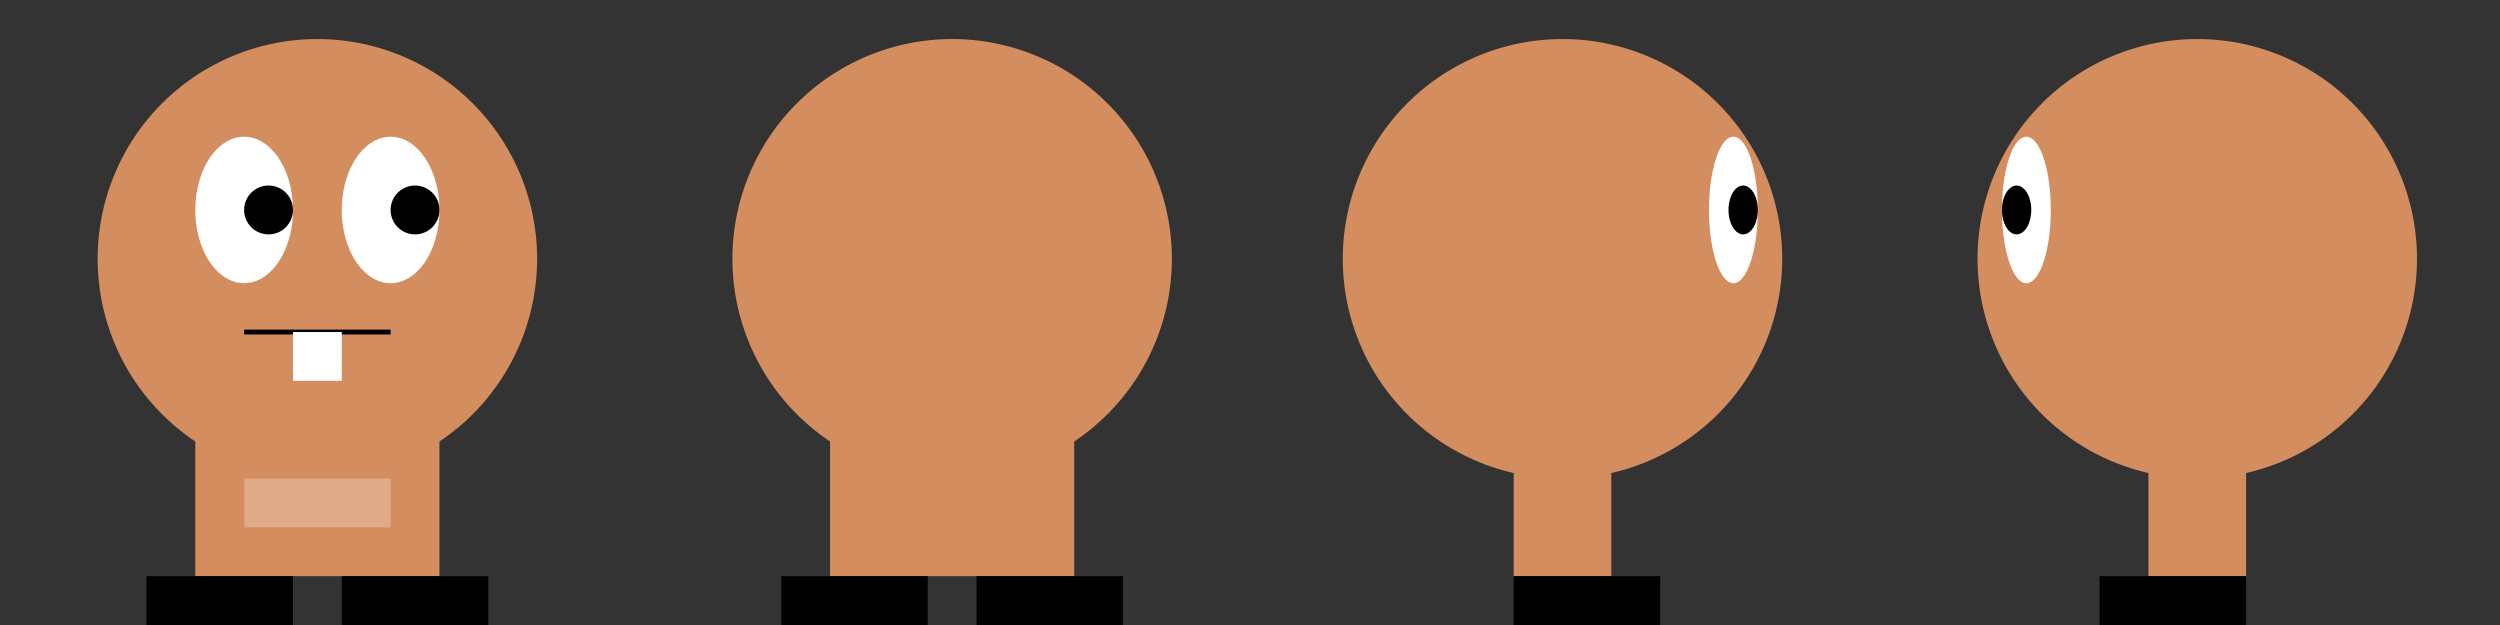 <?xml version="1.0" encoding="UTF-8" standalone="no"?>
<!-- Created with Inkscape (http://www.inkscape.org/) -->

<svg
   xmlns:dc="http://purl.org/dc/elements/1.1/"
   xmlns:cc="http://creativecommons.org/ns#"
   xmlns:rdf="http://www.w3.org/1999/02/22-rdf-syntax-ns#"
   xmlns:svg="http://www.w3.org/2000/svg"
   xmlns="http://www.w3.org/2000/svg"
   version="1.1"
   width="128"
   height="32"
   id="svg2">
  <rect width="100%" height="100%" fill="#333333" stroke="none"/>
  <defs
     id="defs4" />
  <g
     transform="translate(0,-1020.362)"
     id="layer1">
    <path
       d="m 27.5,13.25 a 11.25,11.25 0 1 1 -22.5,0 11.25,11.25 0 1 1 22.5,0 z"
       transform="translate(0,1020.362)"
       id="path2993"
       style="fill:#d38d5f;fill-opacity:1;fill-rule:nonzero;stroke:none" />
    <rect
       width="12.5"
       height="7.5"
       x="10"
       y="22"
       transform="translate(0,1020.362)"
       id="rect2995"
       style="fill:#d38d5f;fill-opacity:1;fill-rule:nonzero;stroke:none" />
    <rect
       width="7.5"
       height="2.5"
       x="12.5"
       y="24.5"
       transform="translate(0,1020.362)"
       id="rect2997"
       style="fill:#deaa87;fill-opacity:1;fill-rule:nonzero;stroke:none" />
    <rect
       width="7.5"
       height="2.5"
       x="17.5"
       y="29.5"
       transform="translate(0,1020.362)"
       id="rect2999"
       style="fill:#000000;fill-opacity:1;fill-rule:nonzero;stroke:none" />
    <rect
       width="7.5"
       height="2.5"
       x="7.5"
       y="29.5"
       transform="translate(0,1020.362)"
       id="rect3001"
       style="fill:#000000;fill-opacity:1;fill-rule:nonzero;stroke:none" />
    <path
       d="m 15,10.75 a 2.5,3.75 0 1 1 -5,0 2.5,3.75 0 1 1 5,0 z"
       transform="translate(0,1020.362)"
       id="path3003"
       style="fill:#ffffff;fill-opacity:1;fill-rule:nonzero;stroke:none" />
    <path
       d="m 22.5,10.75 a 2.5,3.75 0 1 1 -5,0 2.5,3.75 0 1 1 5,0 z"
       transform="translate(0,1020.362)"
       id="path3005"
       style="fill:#ffffff;fill-opacity:1;fill-rule:nonzero;stroke:none" />
    <path
       d="m 15,10.75 a 1.25,1.25 0 1 1 -2.5,0 1.25,1.25 0 1 1 2.5,0 z"
       transform="translate(0,1020.362)"
       id="path3010"
       style="fill:#000000;fill-opacity:1;fill-rule:nonzero;stroke:none" />
    <path
       d="m 22.5,10.75 a 1.25,1.25 0 1 1 -2.5,0 1.25,1.25 0 1 1 2.5,0 z"
       transform="translate(0,1020.362)"
       id="path3012"
       style="fill:#000000;fill-opacity:1;fill-rule:nonzero;stroke:none" />
    <path
       d="M 12.5,17 20,17 z"
       transform="translate(0,1020.362)"
       id="path3014"
       style="fill:none;stroke:#000000;stroke-width:0.25;stroke-linecap:butt;stroke-linejoin:miter;stroke-opacity:1" />
    <rect
       width="2.5"
       height="2.5"
       x="15"
       y="1037.362"
       id="rect3016"
       style="fill:#ffffff;fill-opacity:1;fill-rule:nonzero;stroke:none" />
    <path
       d="m 27.5,13.25 a 11.25,11.25 0 1 1 -22.5,0 11.25,11.25 0 1 1 22.5,0 z"
       transform="translate(32.5,1020.362)"
       id="path2993-1"
       style="fill:#d38d5f;fill-opacity:1;fill-rule:nonzero;stroke:none" />
    <rect
       width="12.5"
       height="7.5"
       x="42.5"
       y="1042.362"
       id="rect2995-5"
       style="fill:#d38d5f;fill-opacity:1;fill-rule:nonzero;stroke:none" />
    <rect
       width="7.5"
       height="2.5"
       x="50"
       y="1049.862"
       id="rect2999-1"
       style="fill:#000000;fill-opacity:1;fill-rule:nonzero;stroke:none" />
    <rect
       width="7.5"
       height="2.5"
       x="40"
       y="1049.862"
       id="rect3001-5"
       style="fill:#000000;fill-opacity:1;fill-rule:nonzero;stroke:none" />
    <path
       d="m 27.5,13.25 a 11.25,11.25 0 1 1 -22.5,0 11.25,11.25 0 1 1 22.5,0 z"
       transform="translate(63.75,1020.362)"
       id="path2993-1-4"
       style="fill:#d38d5f;fill-opacity:1;fill-rule:nonzero;stroke:none" />
    <rect
       width="5"
       height="7.5"
       x="77.5"
       y="22"
       transform="translate(0,1020.362)"
       id="rect3111"
       style="fill:#d38d5f;fill-opacity:1;fill-rule:nonzero;stroke:none" />
    <rect
       width="7.5"
       height="2.5"
       x="77.5"
       y="29.5"
       transform="translate(0,1020.362)"
       id="rect3113"
       style="fill:#000000;fill-opacity:1;fill-rule:nonzero;stroke:none" />
    <path
       d="m 90,9.5 a 1.25,2.5 0 1 1 -2.5,0 1.25,2.5 0 1 1 2.5,0 z"
       transform="matrix(1,0,0,1.5,0,1016.862)"
       id="path3115"
       style="fill:#ffffff;fill-opacity:1;fill-rule:nonzero;stroke:none" />
    <path
       d="m 90,10.5 a 0.5,1 0 1 1 -1,0 0.5,1 0 1 1 1,0 z"
       transform="matrix(1.5,0,0,1.25,-45,1017.987)"
       id="path3167"
       style="fill:#000000;fill-opacity:1;fill-rule:nonzero;stroke:none" />
    <path
       d="m 27.5,13.25 a 11.25,11.25 0 1 1 -22.5,0 11.25,11.25 0 1 1 22.5,0 z"
       transform="matrix(-1,0,0,1,128.75,1020.362)"
       id="path2993-1-4-0"
       style="fill:#d38d5f;fill-opacity:1;fill-rule:nonzero;stroke:none" />
    <rect
       width="5"
       height="7.5"
       x="-115"
       y="1042.362"
       transform="scale(-1,1)"
       id="rect3111-3"
       style="fill:#d38d5f;fill-opacity:1;fill-rule:nonzero;stroke:none" />
    <rect
       width="7.5"
       height="2.5"
       x="-115"
       y="1049.862"
       transform="scale(-1,1)"
       id="rect3113-4"
       style="fill:#000000;fill-opacity:1;fill-rule:nonzero;stroke:none" />
    <path
       d="m 90,9.5 a 1.25,2.5 0 1 1 -2.5,0 1.25,2.5 0 1 1 2.5,0 z"
       transform="matrix(-1,0,0,1.5,192.5,1016.862)"
       id="path3115-6"
       style="fill:#ffffff;fill-opacity:1;fill-rule:nonzero;stroke:none" />
    <path
       d="m 90,10.5 a 0.5,1 0 1 1 -1,0 0.5,1 0 1 1 1,0 z"
       transform="matrix(-1.5,0,0,1.25,237.5,1017.987)"
       id="path3167-6"
       style="fill:#000000;fill-opacity:1;fill-rule:nonzero;stroke:none" />
  </g>
</svg>
